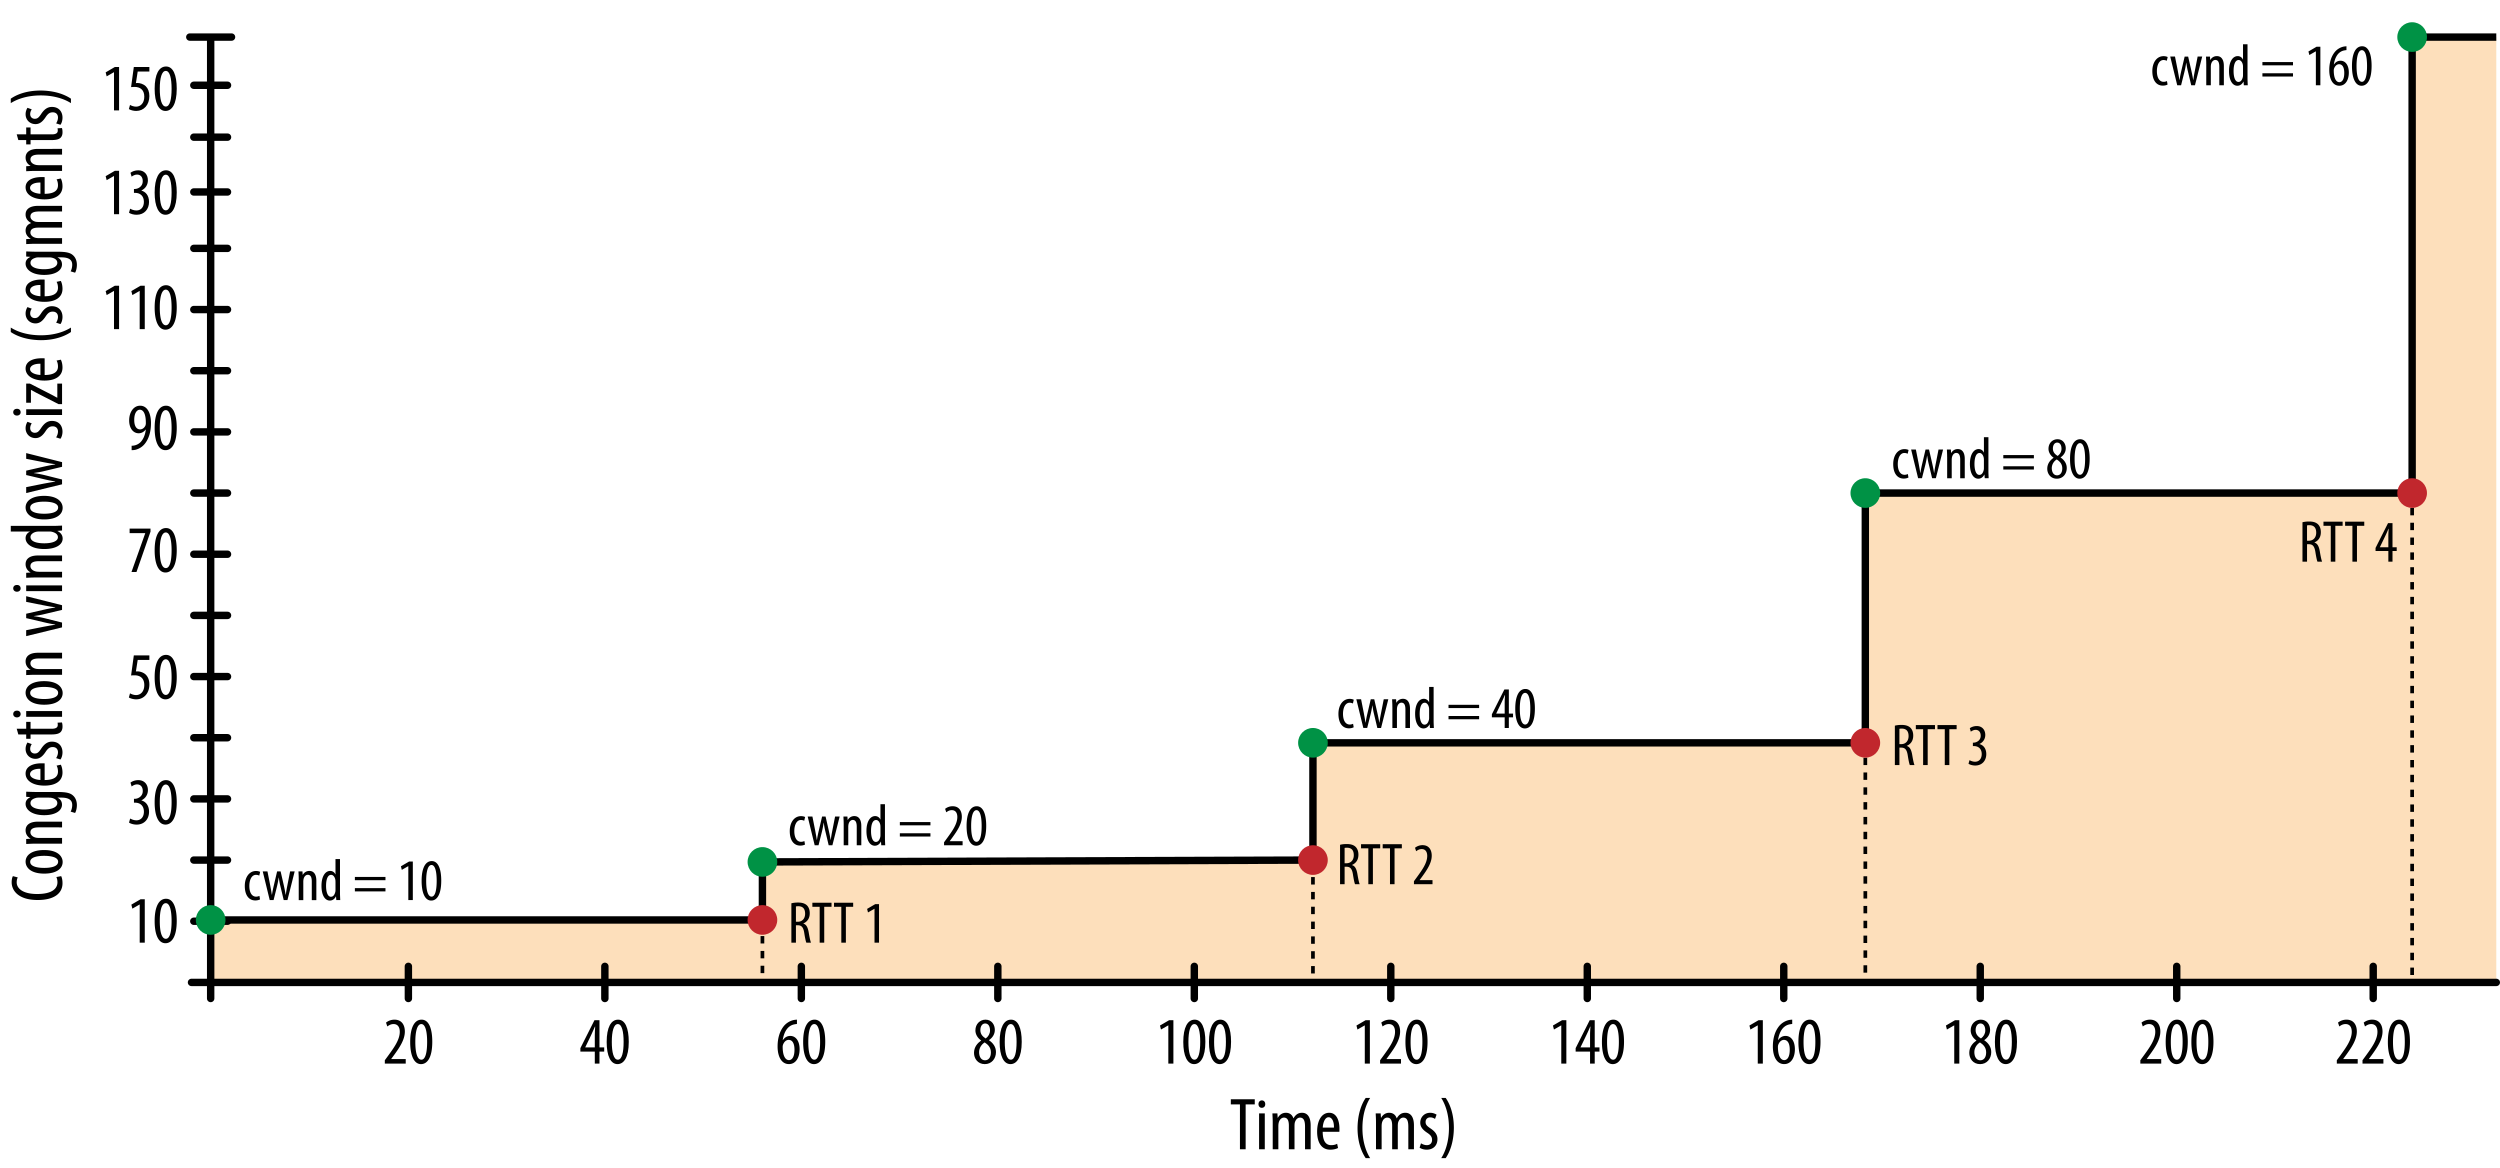 <svg xmlns="http://www.w3.org/2000/svg" viewBox="0 0 337.179 157.499"><path fill="#fddfbb" fill-rule="evenodd" d="M28.413 132.5v-8.425h74.416v-7.825l74.25-.25v-15.816h74.5V66.5h73.75V5h11.35v127.5H25.829h310.85" clip-rule="evenodd"/><path d="M8.25 118.167c.11.21.18.54.18.959 0 1.319-1.059 2.259-3.348 2.259-2.658 0-3.508-1.319-3.508-2.379 0-.41.08-.699.17-.839l.649.17c-.07.16-.14.33-.14.68 0 .72.699 1.559 2.758 1.559 2.06 0 2.738-.76 2.738-1.579 0-.29-.069-.55-.149-.709l.65-.121zm-2.299-3.52c1.869 0 2.499.87 2.499 1.609 0 .87-.79 1.569-2.488 1.569-1.77 0-2.509-.79-2.509-1.619 0-.859.81-1.559 2.498-1.559zm0 2.409c.8 0 1.89-.14 1.89-.839 0-.66-1.14-.79-1.89-.79-.739 0-1.879.13-1.879.81 0 .689 1.14.819 1.879.819zm-1.169-3.27c-.569 0-.859.03-1.249.04v-.67l.579-.04v-.02c-.39-.21-.659-.6-.659-1.109 0-.669.499-1.169 1.669-1.169H8.37v.77H5.252c-.569 0-1.149.11-1.149.669 0 .32.27.629.789.729.12.02.271.03.431.03H8.37v.77H4.782zm-1.249-7.009c.34.01.77.04 1.509.04H7.75c1.27 0 1.749.16 2.1.479.329.29.52.75.52 1.29 0 .41-.1.81-.24 1.059l-.6-.18c.101-.19.21-.51.21-.899 0-.61-.38-.99-1.479-.99h-.49v.02c.38.17.59.52.59.93 0 .859-.97 1.419-2.389 1.419-1.779 0-2.519-.81-2.519-1.52 0-.52.34-.759.629-.899v-.02l-.549-.04v-.689zm1.669.8c-.12 0-.25.01-.351.04-.329.09-.739.26-.739.7 0 .56.75.859 1.819.859 1.239 0 1.799-.39 1.799-.859 0-.23-.11-.53-.689-.689-.15-.04-.3-.05-.439-.05h-1.4zm.819-2.371c1.479-.01 1.799-.589 1.799-1.149 0-.33-.08-.609-.189-.799l.569-.12c.15.27.229.68.229 1.06 0 1.159-.949 1.759-2.429 1.759-1.568 0-2.548-.66-2.548-1.629 0-.989 1.039-1.379 2.139-1.379.18 0 .31 0 .43.01v2.247zm-.569-1.519c-.97-.02-1.399.35-1.399.72 0 .5.739.759 1.399.79v-1.51zm2.118-1.441c.11-.17.25-.47.25-.78 0-.439-.27-.709-.699-.709-.37 0-.62.13-.95.62-.409.63-.819.969-1.379.969-.779 0-1.339-.58-1.339-1.329 0-.38.13-.669.25-.87l.579.21c-.12.18-.21.39-.21.64 0 .42.3.63.61.63.329 0 .509-.12.839-.6.36-.56.8-1 1.47-1 .969 0 1.438.66 1.438 1.449 0 .36-.109.75-.279.959l-.58-.189zm-5.316-3.959h1.279v-.93h.589v.93h2.869c.629 0 .799-.23.799-.51 0-.12-.01-.22-.029-.31l.59-.03c.05.14.079.32.079.569 0 .3-.079.57-.289.76-.221.19-.55.29-1.22.29H4.122v.589h-.589v-.589h-1.06l-.219-.769zm.029-2.44c.3-.01.5.18.5.47 0 .25-.2.439-.5.439s-.499-.2-.499-.45c0-.279.199-.459.499-.459zm6.087.83H3.533v-.77H8.37v.77zm-2.419-4.809c1.869 0 2.499.87 2.499 1.609 0 .87-.79 1.569-2.488 1.569-1.77 0-2.509-.79-2.509-1.619 0-.859.81-1.559 2.498-1.559zm0 2.409c.8 0 1.89-.14 1.89-.839 0-.66-1.14-.79-1.89-.79-.739 0-1.879.13-1.879.81 0 .689 1.14.819 1.879.819zm-1.169-3.27c-.569 0-.859.03-1.249.04v-.67l.579-.04v-.02c-.39-.209-.659-.6-.659-1.109 0-.669.499-1.169 1.669-1.169H8.37v.77H5.252c-.569 0-1.149.11-1.149.669 0 .32.27.63.789.729.12.02.271.03.431.03H8.37v.77H4.782zm-1.249-6.01l2.368-.47c.52-.09 1.039-.2 1.539-.26v-.04c-.5-.07-1.06-.19-1.519-.3l-2.389-.56v-.59l2.318-.529c.54-.12 1.05-.23 1.589-.31v-.04c-.51-.06-1.009-.15-1.559-.26l-2.349-.46v-.77l4.837 1.219v.63l-2.349.56c-.47.12-.899.19-1.449.27v.02c.569.08 1.02.17 1.479.28l2.318.58v.65L3.53 85.796v-.799zm-1.25-6.1c.3-.01.5.18.5.47 0 .25-.2.439-.5.439s-.499-.2-.499-.45c0-.279.199-.459.499-.459zm6.087.83H3.533v-.77H8.37v.77zm-3.588-1.84c-.569 0-.859.03-1.249.04v-.67l.579-.04v-.02c-.39-.21-.659-.6-.659-1.109 0-.669.499-1.169 1.669-1.169H8.37v.77H5.252c-.569 0-1.149.11-1.149.669 0 .32.27.629.789.729.12.02.271.03.431.03H8.37v.77H4.782zm-3.328-6.958h5.757c.33 0 .879-.03 1.159-.04v.66l-.609.05v.03c.35.16.689.5.689 1.009 0 .82-.89 1.41-2.479 1.41-1.72 0-2.519-.71-2.519-1.459 0-.35.17-.689.579-.879v-.02H1.454v-.761zm3.918.759c-.101 0-.21 0-.32.01-.5.05-.939.35-.939.72 0 .64.89.859 1.859.859 1.02 0 1.839-.26 1.839-.819 0-.24-.13-.57-.83-.74-.09-.02-.199-.03-.319-.03h-1.29zm.579-4.809c1.869 0 2.499.87 2.499 1.609 0 .87-.79 1.569-2.488 1.569-1.77 0-2.509-.79-2.509-1.619 0-.859.81-1.559 2.498-1.559zm0 2.409c.8 0 1.89-.14 1.89-.839 0-.66-1.14-.79-1.89-.79-.739 0-1.879.13-1.879.81 0 .689 1.14.819 1.879.819zm-2.418-3.59l2.368-.47c.52-.09 1.039-.2 1.539-.26v-.04c-.5-.07-1.06-.19-1.519-.3l-2.389-.56v-.59l2.318-.53c.54-.12 1.05-.229 1.589-.31V62.6c-.51-.06-1.009-.15-1.559-.26l-2.349-.46v-.77l4.839 1.22v.63l-2.349.56c-.47.12-.899.19-1.449.27v.02c.569.08 1.02.17 1.479.28l2.318.58v.65l-4.837 1.179v-.801zm4.037-6.71c.11-.17.25-.47.25-.78 0-.439-.27-.709-.699-.709-.37 0-.62.13-.95.62-.409.63-.819.969-1.379.969-.779 0-1.339-.58-1.339-1.329 0-.38.13-.669.25-.87l.579.21c-.12.18-.21.39-.21.64 0 .42.3.63.61.63.329 0 .509-.12.839-.6.36-.56.8-1 1.47-1 .969 0 1.438.66 1.438 1.449 0 .36-.109.75-.279.959l-.58-.189zm-5.287-3.849c.3-.01.5.18.5.47 0 .25-.2.439-.5.439s-.499-.2-.499-.45c0-.28.199-.459.499-.459zm6.087.829H3.533v-.77H8.37v.77zm-.47-1.46l-2.988-1.529c-.25-.13-.5-.28-.72-.39h-.02v1.729h-.64V51.74h.51l2.948 1.509c.25.13.499.28.72.39h.02V51.74h.64v2.768H7.9zm-1.879-3.93c1.479-.01 1.799-.589 1.799-1.149 0-.33-.08-.609-.189-.799l.569-.12c.15.27.229.68.229 1.06 0 1.159-.949 1.759-2.429 1.759-1.568 0-2.548-.66-2.548-1.629 0-.989 1.039-1.379 2.139-1.379.18 0 .31 0 .43.01v2.247zm-.569-1.519c-.97-.02-1.399.35-1.399.72 0 .5.739.759 1.399.79v-1.51zm-3.998-4.88c.899.57 2.249 1.04 4.067 1.04 1.789 0 3.139-.47 4.048-1.04v.6c-.76.52-2.099 1.1-4.058 1.1-1.959-.02-3.309-.58-4.058-1.1v-.6zm6.116-.66c.11-.17.25-.47.25-.78 0-.439-.27-.709-.699-.709-.37 0-.62.13-.95.62-.409.63-.819.969-1.379.969-.779 0-1.339-.58-1.339-1.329 0-.38.13-.669.25-.87l.579.21c-.12.18-.21.39-.21.64 0 .42.3.63.61.63.329 0 .509-.12.839-.6.36-.56.8-1 1.47-1 .969 0 1.438.66 1.438 1.449 0 .36-.109.75-.279.959l-.58-.189zm-1.549-3.56c1.479-.01 1.799-.589 1.799-1.149 0-.33-.08-.609-.189-.799l.569-.121c.15.27.229.68.229 1.06 0 1.159-.949 1.759-2.429 1.759-1.568 0-2.548-.66-2.548-1.629 0-.989 1.039-1.379 2.139-1.379.18 0 .31 0 .43.01v2.248zm-.569-1.519c-.97-.02-1.399.35-1.399.72 0 .5.739.759 1.399.79v-1.51zm-1.919-4.529c.34.01.77.04 1.509.04H7.75c1.27 0 1.749.16 2.1.479.329.29.52.75.52 1.29 0 .41-.1.81-.24 1.059l-.6-.18c.101-.19.21-.51.21-.899 0-.61-.38-.99-1.479-.99h-.49v.02c.38.17.59.52.59.93 0 .859-.97 1.419-2.389 1.419-1.779 0-2.519-.81-2.519-1.52 0-.52.34-.759.629-.899v-.02l-.549-.04v-.689zm1.669.799c-.12 0-.25.01-.351.04-.329.09-.739.26-.739.7 0 .56.75.859 1.819.859 1.239 0 1.799-.39 1.799-.859 0-.23-.11-.53-.689-.689-.15-.04-.3-.05-.439-.05h-1.4zm-.42-1.831c-.569 0-.859.03-1.249.04v-.67l.6-.04v-.02c-.391-.21-.68-.58-.68-1.089 0-.45.22-.83.739-1.009v-.02c-.24-.13-.43-.3-.55-.48a1.163 1.163 0 0 1-.189-.669c0-.649.479-1.159 1.709-1.159H8.37v.759H5.342c-.63 0-1.239.09-1.239.68 0 .32.27.6.72.709.13.02.279.03.439.03H8.37v.759H5.202c-.54 0-1.1.1-1.1.67 0 .31.27.629.779.72.13.02.271.03.42.03H8.37v.76H4.782zm1.239-6.739c1.48-.01 1.799-.59 1.799-1.15 0-.33-.08-.609-.189-.799l.569-.12c.15.27.229.68.229 1.06 0 1.159-.949 1.759-2.429 1.759-1.568 0-2.548-.66-2.548-1.629 0-.989 1.039-1.379 2.139-1.379.18 0 .31 0 .43.01v2.248zm-.569-1.519c-.97-.02-1.399.35-1.399.72 0 .5.739.759 1.399.79v-1.51zm-.67-1.571c-.569 0-.859.03-1.249.04v-.67l.579-.04v-.02c-.39-.209-.659-.6-.659-1.109 0-.669.499-1.169 1.669-1.169H8.37v.77H5.252c-.569 0-1.149.11-1.149.669 0 .32.27.63.789.729.12.02.271.03.431.03H8.37v.77H4.782zm-2.528-4.929h1.279v-.93h.589v.93h2.869c.629 0 .799-.23.799-.51 0-.12-.01-.22-.029-.31l.59-.03c.05.14.079.32.079.57 0 .3-.079.569-.289.759-.221.19-.55.29-1.22.29H4.122v.589h-.589v-.589h-1.06l-.219-.769zM7.57 16.64c.11-.17.25-.47.25-.78 0-.439-.27-.709-.699-.709-.37 0-.62.13-.95.62-.409.629-.819.969-1.379.969-.779 0-1.339-.58-1.339-1.329 0-.38.13-.669.25-.87l.579.21c-.12.18-.21.39-.21.64 0 .42.3.63.61.63.329 0 .509-.12.839-.6.36-.56.8-1 1.47-1 .969 0 1.438.66 1.438 1.449 0 .36-.109.75-.279.959l-.58-.189zm1.999-2.73c-.899-.569-2.269-1.039-4.067-1.039s-3.148.47-4.048 1.039v-.6c.739-.52 2.068-1.099 4.048-1.099 1.979.02 3.298.58 4.067 1.099v.6zm157.664 135.043h-1.229v-.689h3.228v.689h-1.229V155h-.77v-6.047zm3.411-.04c.01.3-.18.5-.47.5-.25 0-.439-.2-.439-.5s.2-.499.45-.499c.279 0 .459.199.459.499zm-.83 6.087v-4.837h.77V155h-.77zm1.84-3.588c0-.569-.03-.859-.04-1.249h.67l.039.6h.021c.21-.391.579-.68 1.089-.68.45 0 .83.22 1.01.739h.02c.131-.24.301-.43.48-.55.189-.13.42-.189.67-.189.648 0 1.158.479 1.158 1.709V155h-.759v-3.028c0-.63-.091-1.239-.68-1.239-.319 0-.6.27-.71.72-.02.13-.029.279-.029.439V155h-.76v-3.168c0-.54-.1-1.1-.67-1.1-.31 0-.629.27-.72.779-.021.13-.03.271-.03.42V155h-.759v-3.588zm6.74 1.239c.01 1.479.59 1.799 1.15 1.799.329 0 .609-.08.799-.189l.12.569c-.271.15-.68.229-1.06.229-1.159 0-1.76-.949-1.76-2.429 0-1.568.66-2.548 1.63-2.548.989 0 1.38 1.039 1.38 2.139 0 .18 0 .31-.011.43h-2.248zm1.519-.569c.02-.97-.35-1.399-.72-1.399-.499 0-.759.739-.79 1.399h1.51zm4.88-3.999c-.569.899-1.04 2.249-1.04 4.067 0 1.789.471 3.139 1.04 4.048h-.6c-.521-.76-1.1-2.099-1.1-4.058.021-1.959.579-3.309 1.1-4.058h.6zm.79 3.329c0-.569-.029-.859-.039-1.249h.67l.039.6h.021c.21-.391.579-.68 1.089-.68.45 0 .83.22 1.01.739h.02c.131-.24.301-.43.48-.55.189-.13.42-.189.67-.189.648 0 1.158.479 1.158 1.709V155h-.759v-3.028c0-.63-.091-1.239-.68-1.239-.319 0-.6.27-.71.72-.02.13-.029.279-.029.439V155h-.76v-3.168c0-.54-.1-1.1-.67-1.1-.31 0-.629.27-.72.779-.021.13-.03.271-.03.42V155h-.76v-3.588zm6.07 2.788c.17.11.471.25.78.25.439 0 .71-.27.71-.699 0-.37-.131-.62-.62-.95-.63-.409-.97-.819-.97-1.379 0-.779.58-1.339 1.33-1.339.379 0 .669.13.869.25l-.21.579a1.14 1.14 0 0 0-.64-.21c-.42 0-.63.3-.63.61 0 .329.12.509.6.839.56.36.999.8.999 1.47 0 .969-.659 1.438-1.449 1.438-.359 0-.749-.109-.959-.279l.19-.58zm2.731 1.999c.569-.899 1.039-2.269 1.039-4.067s-.47-3.148-1.039-4.048h.6c.52.739 1.1 2.068 1.1 4.048-.021 1.979-.58 3.298-1.1 4.067h-.6zM310.536 70.44c.265-.071.584-.104.889-.104.535 0 .936.112 1.215.384.264.271.376.632.376 1.056 0 .688-.319 1.135-.864 1.383v.017c.4.119.608.503.729 1.207.119.743.231 1.199.304 1.367h-.624c-.08-.16-.184-.672-.287-1.335-.121-.736-.353-1.016-.88-1.016h-.24v2.351h-.616v-5.31zm.616 2.487h.256c.592 0 .983-.432.983-1.079 0-.624-.256-1.008-.92-1.016a1.28 1.28 0 0 0-.319.031v2.064zm3.201-2.014h-.983v-.552h2.583v.552h-.984v4.837h-.615v-4.837zm2.919 0h-.983v-.552h2.583v.552h-.984v4.837h-.615v-4.837zm4.848 4.837v-1.432h-1.727v-.415l1.687-3.351h.6v3.263h.567v.503h-.567v1.432h-.56zm0-1.935v-1.472c0-.359.023-.68.048-1.023h-.032c-.176.416-.287.664-.439.983l-.72 1.495v.017h1.143zm-29.777-62.411c-.137.08-.367.144-.64.144-.848 0-1.415-.68-1.415-1.959 0-1.111.56-2.015 1.527-2.015.207 0 .432.056.543.12l-.119.504c-.08-.04-.24-.104-.44-.104-.616 0-.896.735-.896 1.495 0 .903.344 1.447.912 1.447.168 0 .303-.04.447-.104l.081.472zm1.001-3.774l.376 1.896c.072.415.16.831.207 1.231h.033c.055-.4.151-.848.239-1.216l.448-1.911h.471l.424 1.855c.096.432.185.839.248 1.271h.032c.048-.408.12-.808.208-1.248l.367-1.879h.616l-.976 3.87h-.504l-.447-1.879c-.096-.376-.152-.72-.217-1.159h-.016c-.063.455-.136.815-.224 1.184l-.464 1.854h-.52l-.943-3.87h.642zm4.216 1c0-.456-.024-.688-.032-1h.536l.031.464h.016a.982.982 0 0 1 .889-.527c.535 0 .936.399.936 1.335V11.5h-.616V9.005c0-.455-.088-.919-.536-.919-.256 0-.504.216-.584.632a2.183 2.183 0 0 0-.023.344V11.5h-.615V8.63zm5.566-2.663v4.605c0 .264.023.704.032.928h-.528l-.039-.487h-.024c-.128.279-.399.551-.808.551-.656 0-1.127-.711-1.127-1.982 0-1.375.567-2.015 1.167-2.015a.75.75 0 0 1 .704.464h.016V5.967h.607zm-.607 3.135c0-.08 0-.168-.008-.256-.04-.4-.28-.752-.576-.752-.512 0-.688.712-.688 1.487 0 .815.208 1.471.656 1.471.191 0 .455-.104.592-.663.016-.072.023-.16.023-.256V9.102zm2.616-.289v-.439h4.126v.439h-4.126zm0 1.511v-.439h4.126v.439h-4.126zm7.208-3.397h-.016l-.864.495-.12-.479 1.096-.64h.512V11.5h-.607V6.927zm4.127-.168a2.604 2.604 0 0 0-.367.056c-.863.208-1.207 1.071-1.336 1.871h.024c.2-.296.487-.496.88-.496.663 0 1.119.608 1.119 1.6 0 .983-.447 1.774-1.279 1.774-.904 0-1.359-.919-1.359-2.11 0-1.008.264-1.791.672-2.343a2.138 2.138 0 0 1 1.255-.823c.168-.032.304-.04.392-.048v.519zm-.295 3.078c0-.783-.272-1.176-.696-1.176-.256 0-.52.177-.671.561a.805.805 0 0 0-.049.312c.008 1.063.336 1.551.752 1.551.351-.001.664-.345.664-1.248zm3.687-.943c0 1.895-.6 2.67-1.352 2.67-.808 0-1.295-.959-1.295-2.654 0-1.751.52-2.67 1.367-2.67.841-.001 1.28.998 1.28 2.654zm-2.031.007c0 1.256.216 2.135.728 2.135.487 0 .688-.888.688-2.135 0-1.215-.2-2.135-.695-2.135s-.721.888-.721 2.135zM255.56 97.874c.264-.071.583-.104.887-.104.535 0 .936.112 1.215.384.264.271.377.632.377 1.056 0 .688-.32 1.135-.864 1.383v.017c.399.119.608.503.728 1.207.12.743.232 1.199.305 1.367h-.625c-.079-.16-.184-.672-.287-1.335-.12-.736-.352-1.016-.879-1.016h-.24v2.351h-.615v-5.31zm.615 2.487h.256c.592 0 .982-.432.982-1.079 0-.624-.256-1.008-.919-1.016-.12 0-.239.008-.319.031v2.064zm3.199-2.014h-.982v-.552h2.582v.552h-.983v4.837h-.616v-4.837zm2.92 0h-.982v-.552h2.582v.552h-.983v4.837h-.616v-4.837zm3.337 4.173c.159.097.44.216.751.216.536 0 .896-.392.896-1.039 0-.68-.424-1.071-1.048-1.071h-.144v-.464h.119c.368-.008.936-.288.936-.928 0-.52-.279-.799-.688-.799-.256 0-.479.128-.647.247l-.136-.463c.191-.152.543-.296.936-.296.735 0 1.151.527 1.151 1.199 0 .52-.272.976-.776 1.215v.017c.465.128.912.543.912 1.358 0 .848-.543 1.535-1.487 1.535-.335 0-.704-.096-.911-.239l.136-.488zm-84.898 11.42c.264-.071.584-.104.888-.104.535 0 .936.112 1.215.384.264.271.376.632.376 1.056 0 .688-.319 1.135-.863 1.383v.017c.399.119.607.503.728 1.207.12.743.231 1.199.304 1.367h-.624c-.079-.16-.184-.672-.287-1.335-.12-.736-.353-1.016-.88-1.016h-.24v2.351h-.615v-5.31zm.616 2.488h.256c.592 0 .983-.432.983-1.079 0-.624-.256-1.008-.919-1.016-.12 0-.24.008-.32.031v2.064zm3.2-2.015h-.983v-.552h2.583v.552h-.983v4.837h-.616v-4.837zm2.92 0h-.983v-.552h2.583v.552h-.983v4.837h-.616v-4.837zm3.232 4.837v-.399l.44-.6c.615-.855 1.351-1.831 1.351-2.807 0-.576-.256-.928-.743-.928-.376 0-.616.2-.752.288l-.151-.464a1.624 1.624 0 0 1 1.015-.352c.864 0 1.239.64 1.239 1.423 0 .976-.64 1.919-1.279 2.799l-.352.479v.016h1.735v.544h-2.503zm-83.967 2.582c.264-.071.583-.104.887-.104.536 0 .936.112 1.215.384.264.271.376.632.376 1.056 0 .688-.32 1.135-.864 1.383v.017c.4.119.608.503.728 1.207.12.743.232 1.199.304 1.367h-.624c-.08-.16-.184-.672-.288-1.335-.12-.736-.352-1.016-.879-1.016h-.24v2.351h-.615v-5.31zm.615 2.487h.256c.592 0 .983-.432.983-1.079 0-.624-.256-1.008-.919-1.016-.12 0-.24.008-.32.031v2.064zm3.2-2.014h-.983v-.552h2.583v.552h-.983v4.837h-.616v-4.837zm2.92 0h-.983v-.552h2.583v.552h-.983v4.837h-.616v-4.837zm4.48.263h-.016l-.864.495-.12-.479 1.095-.64h.512v5.197h-.608v-4.573zm-82.876-1.267c-.136.08-.368.144-.64.144-.848 0-1.416-.68-1.416-1.959 0-1.111.56-2.015 1.527-2.015.208 0 .432.056.543.12l-.12.504c-.08-.04-.24-.104-.44-.104-.616 0-.896.735-.896 1.495 0 .903.344 1.447.912 1.447.168 0 .304-.04.448-.104l.082.472zm1-3.774l.375 1.896c.072.415.16.831.208 1.231h.032c.056-.4.152-.848.24-1.216l.448-1.911h.472l.424 1.855c.096.432.184.839.248 1.271h.032c.048-.408.12-.808.208-1.248l.368-1.879h.616l-.976 3.87h-.503l-.448-1.879c-.096-.376-.152-.72-.216-1.159h-.016a12.21 12.21 0 0 1-.224 1.184l-.463 1.854h-.52l-.943-3.87h.638zm4.217 1c0-.456-.024-.688-.032-1h.536l.032.464h.016a.982.982 0 0 1 .888-.527c.536 0 .936.399.936 1.335v2.599h-.616v-2.495c0-.455-.088-.919-.536-.919-.256 0-.504.216-.584.632a2.173 2.173 0 0 0-.024.344v2.438h-.616v-2.871zm5.566-2.663v4.605c0 .264.024.704.032.928h-.528l-.04-.487h-.024c-.128.279-.4.551-.808.551-.656 0-1.127-.711-1.127-1.982 0-1.375.568-2.015 1.167-2.015a.75.75 0 0 1 .704.464h.016v-2.063h.608zm-.607 3.135c0-.08 0-.168-.008-.256-.04-.4-.28-.752-.575-.752-.512 0-.688.712-.688 1.487 0 .815.208 1.471.656 1.471.192 0 .456-.104.592-.663.016-.072.024-.16.024-.256v-1.031zm2.616-.289v-.439h4.125v.439h-4.125zm0 1.511v-.439h4.125v.439h-4.125zm7.208-3.397h-.016l-.864.495-.12-.479 1.095-.64h.512v5.197h-.608v-4.573zm4.439 1.967c0 1.895-.6 2.67-1.351 2.67-.808 0-1.295-.959-1.295-2.654 0-1.751.52-2.67 1.367-2.67.84-.001 1.279.998 1.279 2.654zm-2.031.007c0 1.256.216 2.135.728 2.135.488 0 .688-.888.688-2.135 0-1.215-.2-2.135-.695-2.135s-.721.888-.721 2.135zm51.092-4.894c-.136.08-.368.144-.64.144-.848 0-1.416-.68-1.416-1.959 0-1.111.56-2.015 1.527-2.015.208 0 .432.056.543.12l-.12.504c-.08-.04-.24-.104-.44-.104-.616 0-.896.735-.896 1.495 0 .903.344 1.447.912 1.447.168 0 .304-.04.448-.104l.082.472zm1-3.774l.375 1.896c.072.415.16.831.208 1.231h.032c.056-.4.152-.848.24-1.216l.448-1.911h.472l.424 1.855c.096.432.184.839.248 1.271h.032c.048-.408.12-.808.208-1.248l.368-1.879h.616l-.976 3.87h-.503l-.448-1.879c-.096-.376-.152-.72-.216-1.159h-.016a12.21 12.21 0 0 1-.224 1.184l-.464 1.855h-.52l-.943-3.87h.639zm4.217 1c0-.456-.024-.688-.032-1h.536l.032.464h.016a.982.982 0 0 1 .888-.527c.536 0 .936.399.936 1.335V114h-.616v-2.495c0-.455-.088-.919-.536-.919-.256 0-.504.216-.584.632a2.173 2.173 0 0 0-.024.344V114h-.616v-2.87zm5.566-2.663v4.605c0 .264.024.704.032.928h-.528l-.04-.487h-.024c-.128.279-.4.551-.808.551-.656 0-1.127-.711-1.127-1.982 0-1.375.568-2.015 1.167-2.015a.75.75 0 0 1 .704.464h.016v-2.063h.608zm-.607 3.135c0-.08 0-.168-.008-.256-.04-.4-.28-.752-.575-.752-.512 0-.688.712-.688 1.487 0 .815.208 1.471.656 1.471.192 0 .456-.104.592-.663.016-.072.024-.16.024-.256v-1.031zm2.616-.289v-.439h4.125v.439h-4.125zm0 1.511v-.439h4.125v.439h-4.125zm5.961 1.176v-.399l.44-.6c.616-.855 1.351-1.831 1.351-2.807 0-.576-.256-.928-.744-.928-.375 0-.616.2-.751.288l-.152-.464a1.624 1.624 0 0 1 1.015-.352c.864 0 1.239.64 1.239 1.423 0 .976-.64 1.919-1.279 2.799l-.352.479v.016h1.735V114h-2.502zm5.686-2.606c0 1.895-.6 2.67-1.351 2.67-.808 0-1.295-.959-1.295-2.654 0-1.751.52-2.67 1.367-2.67.84-.001 1.279.998 1.279 2.654zm-2.031.007c0 1.256.216 2.135.728 2.135.488 0 .688-.888.688-2.135 0-1.215-.2-2.135-.695-2.135s-.721.888-.721 2.135zm51.592-13.313c-.137.08-.369.144-.641.144-.848 0-1.415-.68-1.415-1.959 0-1.111.56-2.015 1.527-2.015.208 0 .432.056.544.12l-.12.504a1 1 0 0 0-.44-.104c-.615 0-.895.735-.895 1.495 0 .903.344 1.447.911 1.447.168 0 .304-.04.448-.104l.081.472zm1-3.775l.375 1.896c.072.415.16.831.209 1.231h.031c.057-.4.152-.848.24-1.216l.447-1.911h.473l.424 1.855c.096.432.184.839.248 1.271h.031c.048-.408.12-.808.208-1.248l.368-1.879h.615l-.976 3.87h-.503l-.448-1.879c-.097-.376-.151-.72-.216-1.159h-.016c-.064.455-.137.815-.225 1.184l-.463 1.854h-.521l-.943-3.87h.642zm4.217 1c0-.456-.024-.688-.032-1h.536l.031.464h.016a.982.982 0 0 1 .889-.527c.535 0 .936.399.936 1.335v2.599h-.616v-2.495c0-.455-.088-.919-.536-.919-.256 0-.504.216-.584.632a2.183 2.183 0 0 0-.023.344v2.438h-.615v-2.871zm5.566-2.663v4.605c0 .264.023.704.032.928h-.528l-.039-.487h-.024c-.128.279-.399.551-.808.551-.656 0-1.127-.711-1.127-1.982 0-1.375.567-2.015 1.167-2.015a.75.75 0 0 1 .704.464h.016V92.65h.607zm-.607 3.135c0-.08 0-.168-.008-.256-.04-.4-.28-.752-.576-.752-.512 0-.688.712-.688 1.487 0 .815.208 1.471.656 1.471.191 0 .455-.104.592-.663.016-.072.023-.16.023-.256v-1.031zm2.616-.288v-.439h4.126v.439h-4.126zm0 1.511v-.439h4.126v.439h-4.126zm7.575 1.176v-1.432h-1.727v-.415l1.688-3.351h.6v3.263h.567v.503h-.567v1.432h-.561zm0-1.935v-1.472c0-.359.024-.68.049-1.023h-.033c-.176.416-.287.664-.439.983l-.719 1.495v.017h1.142zm4.073-.672c0 1.895-.6 2.67-1.352 2.67-.808 0-1.295-.959-1.295-2.654 0-1.751.52-2.67 1.367-2.67.84 0 1.28.999 1.28 2.654zm-2.032.008c0 1.256.216 2.135.728 2.135.487 0 .688-.888.688-2.135 0-1.215-.2-2.135-.695-2.135s-.721.888-.721 2.135zm52.416-31.181c-.136.08-.367.144-.639.144-.848 0-1.416-.68-1.416-1.959 0-1.111.561-2.015 1.527-2.015.208 0 .432.056.543.12l-.119.504c-.08-.04-.24-.104-.439-.104-.616 0-.896.735-.896 1.495 0 .903.344 1.447.912 1.447.168 0 .304-.04.447-.104l.08.472zm1.001-3.774l.376 1.896c.072.415.16.831.207 1.231h.033c.055-.4.151-.848.239-1.216l.448-1.911h.471l.424 1.855c.096.432.185.839.248 1.271h.032c.048-.408.12-.808.208-1.248l.367-1.879h.616l-.976 3.87h-.504l-.447-1.879c-.096-.376-.152-.72-.217-1.159h-.016c-.063.455-.136.815-.224 1.184l-.464 1.854h-.52l-.943-3.87h.642zm4.216 1c0-.456-.023-.688-.031-1h.535l.032.464h.017a.98.98 0 0 1 .887-.527c.536 0 .936.399.936 1.335V64.5h-.615v-2.495c0-.455-.088-.919-.535-.919-.256 0-.504.216-.584.632a2.173 2.173 0 0 0-.024.344V64.5h-.616v-2.87zm5.568-2.663v4.605c0 .264.024.704.032.928h-.527l-.041-.487h-.023c-.128.279-.4.551-.808.551-.655 0-1.128-.711-1.128-1.982 0-1.375.568-2.015 1.168-2.015a.75.75 0 0 1 .703.464h.017v-2.063h.607zm-.608 3.135c0-.08 0-.168-.009-.256-.039-.4-.279-.752-.574-.752-.512 0-.688.712-.688 1.487 0 .815.208 1.471.655 1.471.192 0 .456-.104.592-.663.016-.072.024-.16.024-.256v-1.031zm2.616-.289v-.439h4.125v.439h-4.125zm0 1.511v-.439h4.125v.439h-4.125zm5.928-.095c0-.728.433-1.191.856-1.487l-.009-.016c-.432-.296-.68-.752-.68-1.191 0-.8.568-1.295 1.216-1.295.743 0 1.112.623 1.112 1.223 0 .456-.217.896-.696 1.224v.024c.479.319.831.791.831 1.415 0 .808-.535 1.438-1.335 1.438-.862-.001-1.295-.688-1.295-1.335zm2.024-.064c0-.6-.344-.936-.744-1.199a1.387 1.387 0 0 0-.671 1.159c0 .583.264.983.712.983.382 0 .703-.296.703-.943zm-1.264-2.671c0 .527.32.792.641.999.312-.224.52-.567.52-.959 0-.504-.208-.84-.584-.84-.345 0-.577.328-.577.8zm4.959 1.4c0 1.895-.6 2.67-1.351 2.67-.808 0-1.296-.959-1.296-2.654 0-1.751.52-2.67 1.367-2.67.84-.001 1.28.998 1.28 2.654zm-2.03.007c0 1.256.216 2.135.728 2.135.488 0 .688-.888.688-2.135 0-1.215-.199-2.135-.695-2.135s-.721.888-.721 2.135zM18.842 121.992h-.018l-.972.558-.135-.54 1.233-.72h.576v5.852h-.684v-5.15zm4.995 2.215c0 2.134-.675 3.007-1.521 3.007-.909 0-1.458-1.081-1.458-2.989 0-1.972.585-3.007 1.54-3.007.944 0 1.439 1.125 1.439 2.989zm-2.287.009c0 1.413.243 2.403.819 2.403.549 0 .774-.999.774-2.403 0-1.368-.225-2.403-.783-2.403s-.81.999-.81 2.403zm-3.995-13.821c.18.107.495.243.846.243.603 0 1.008-.441 1.008-1.171 0-.765-.477-1.206-1.179-1.206h-.162v-.522h.135c.414-.009 1.053-.324 1.053-1.044 0-.585-.315-.9-.774-.9-.288 0-.54.145-.729.279l-.153-.522c.216-.171.612-.333 1.053-.333.828 0 1.296.595 1.296 1.351 0 .585-.306 1.099-.873 1.368v.019c.522.144 1.026.611 1.026 1.53 0 .954-.612 1.729-1.674 1.729-.378 0-.792-.108-1.026-.271l.153-.55zm6.282-2.188c0 2.134-.675 3.007-1.521 3.007-.909 0-1.458-1.081-1.458-2.989 0-1.972.585-3.007 1.54-3.007.944 0 1.439 1.125 1.439 2.989zm-2.287.009c0 1.413.243 2.403.819 2.403.549 0 .774-.999.774-2.403 0-1.368-.225-2.403-.783-2.403s-.81.999-.81 2.403zm-1.403-19.205h-1.576l-.243 1.558c.072-.019.135-.019.216-.019.315 0 .801.135 1.116.441.306.306.486.738.486 1.332 0 1.161-.729 1.999-1.774 1.999-.351 0-.756-.1-.99-.252l.153-.559c.18.108.495.234.819.234.594 0 1.107-.459 1.107-1.351 0-.928-.567-1.314-1.323-1.314-.216 0-.351.009-.459.027l.369-2.71h2.098v.614zm3.69 2.304c0 2.134-.675 3.007-1.521 3.007-.909 0-1.458-1.081-1.458-2.989 0-1.972.585-3.007 1.54-3.007.944 0 1.439 1.125 1.439 2.989zm-2.287.009c0 1.413.243 2.403.819 2.403.549 0 .774-.999.774-2.403 0-1.368-.225-2.403-.783-2.403s-.81.999-.81 2.403zM20.3 71.29v.414l-1.891 5.438h-.675l1.855-5.222v-.018h-2.107v-.612H20.3zm3.537 2.917c0 2.134-.675 3.007-1.521 3.007-.909 0-1.458-1.081-1.458-2.989 0-1.972.585-3.007 1.54-3.007.944 0 1.439 1.125 1.439 2.989zm-2.287.009c0 1.413.243 2.403.819 2.403.549 0 .774-.999.774-2.403 0-1.368-.225-2.403-.783-2.403s-.81.999-.81 2.403zm-3.798-14.097c.153 0 .279-.018.432-.054.297-.072.585-.234.801-.459.324-.36.585-.892.685-1.666h-.027c-.216.279-.522.495-.945.495-.729 0-1.278-.675-1.278-1.737 0-1.071.576-1.98 1.477-1.98.999 0 1.467 1.054 1.467 2.35 0 1.152-.288 2.062-.774 2.71a2.33 2.33 0 0 1-1.351.892 2.497 2.497 0 0 1-.486.045v-.596zm.352-3.483c0 .864.324 1.278.792 1.278.288 0 .576-.198.72-.522a.956.956 0 0 0 .054-.378c0-1.225-.352-1.756-.811-1.756-.35 0-.755.378-.755 1.378zm5.733 1.071c0 2.134-.675 3.007-1.521 3.007-.909 0-1.458-1.081-1.458-2.989 0-1.972.585-3.007 1.54-3.007.944 0 1.439 1.125 1.439 2.989zm-2.287.009c0 1.413.243 2.403.819 2.403.549 0 .774-.999.774-2.403 0-1.368-.225-2.403-.783-2.403s-.81.999-.81 2.403zm-6.174-18.474h-.018l-.972.558-.135-.54 1.233-.72h.576v5.852h-.685v-5.15zm3.465 0h-.018l-.972.558-.135-.54 1.233-.72h.576v5.852h-.685v-5.15zm4.996 2.215c0 2.134-.675 3.007-1.521 3.007-.91 0-1.458-1.081-1.458-2.989 0-1.972.585-3.007 1.54-3.007.944 0 1.439 1.125 1.439 2.989zm-2.287.009c0 1.413.243 2.403.819 2.403.549 0 .774-.999.774-2.403 0-1.368-.225-2.403-.783-2.403s-.81.999-.81 2.403z"/><path fill="none" stroke="#000" stroke-miterlimit="10" d="M55.079 134.667v-4.334" clip-rule="evenodd" stroke-linecap="round" stroke-linejoin="round"/><path d="M51.902 143.446v-.45l.495-.675c.693-.964 1.521-2.062 1.521-3.16 0-.648-.288-1.044-.837-1.044-.423 0-.693.225-.846.323l-.171-.521a1.831 1.831 0 0 1 1.143-.396c.973 0 1.396.721 1.396 1.603 0 1.099-.72 2.16-1.44 3.151l-.396.54v.018h1.954v.612h-2.819zm6.4-2.934c0 2.134-.675 3.007-1.521 3.007-.909 0-1.458-1.081-1.458-2.989 0-1.972.585-3.007 1.54-3.007.944-.001 1.439 1.124 1.439 2.989zm-2.287.009c0 1.413.243 2.403.819 2.403.549 0 .774-.999.774-2.403 0-1.368-.225-2.403-.783-2.403s-.81.998-.81 2.403z"/><path fill="none" stroke="#000" stroke-miterlimit="10" d="M81.579 134.667v-4.334" clip-rule="evenodd" stroke-linecap="round" stroke-linejoin="round"/><path d="M80.221 143.446v-1.611h-1.944v-.469l1.899-3.771h.675v3.673h.639v.567h-.639v1.611h-.63zm0-2.178v-1.656c0-.405.027-.766.054-1.152h-.036c-.198.468-.324.747-.495 1.107l-.81 1.684v.018h1.287zm4.581-.756c0 2.134-.675 3.007-1.521 3.007-.909 0-1.458-1.081-1.458-2.989 0-1.972.585-3.007 1.54-3.007.944-.001 1.439 1.124 1.439 2.989zm-2.287.009c0 1.413.243 2.403.819 2.403.549 0 .774-.999.774-2.403 0-1.368-.225-2.403-.783-2.403s-.81.998-.81 2.403z"/><path fill="none" stroke="#000" stroke-miterlimit="10" d="M108.079 134.667v-4.334" clip-rule="evenodd" stroke-linecap="round" stroke-linejoin="round"/><path d="M107.486 138.107c-.117.01-.243.027-.415.063-.972.233-1.359 1.206-1.503 2.106h.027c.225-.333.549-.559.99-.559.747 0 1.26.685 1.26 1.801 0 1.107-.504 1.999-1.44 1.999-1.017 0-1.53-1.035-1.53-2.377 0-1.135.297-2.017.756-2.638.352-.495.91-.819 1.414-.928.189-.035.342-.045.441-.054v.587zm-.333 3.467c0-.883-.306-1.324-.783-1.324-.288 0-.585.198-.756.631a.934.934 0 0 0-.054.351c.009 1.197.378 1.747.846 1.747.396 0 .747-.388.747-1.405zm4.149-1.062c0 2.134-.675 3.007-1.521 3.007-.909 0-1.458-1.081-1.458-2.989 0-1.972.585-3.007 1.54-3.007.944-.001 1.439 1.124 1.439 2.989zm-2.287.009c0 1.413.243 2.403.819 2.403.549 0 .774-.999.774-2.403 0-1.368-.225-2.403-.783-2.403s-.81.998-.81 2.403z"/><path fill="none" stroke="#000" stroke-miterlimit="10" d="M134.579 134.667v-4.334" clip-rule="evenodd" stroke-linecap="round" stroke-linejoin="round"/><path d="M131.366 142.015c0-.819.486-1.341.963-1.674l-.009-.019c-.486-.333-.766-.846-.766-1.342 0-.899.64-1.458 1.369-1.458.837 0 1.251.702 1.251 1.378 0 .513-.243 1.008-.783 1.377v.027c.54.359.936.891.936 1.593 0 .909-.603 1.621-1.503 1.621-.971.001-1.458-.774-1.458-1.503zm2.278-.073c0-.675-.387-1.053-.837-1.35-.468.288-.756.792-.756 1.305 0 .657.297 1.107.801 1.107.432.001.792-.332.792-1.062zm-1.422-3.006c0 .595.36.892.72 1.126.351-.252.585-.64.585-1.081 0-.566-.234-.944-.657-.944-.387-.001-.648.367-.648.899zm5.58 1.576c0 2.134-.675 3.007-1.521 3.007-.909 0-1.458-1.081-1.458-2.989 0-1.972.585-3.007 1.54-3.007.944-.001 1.439 1.124 1.439 2.989zm-2.287.009c0 1.413.243 2.403.819 2.403.549 0 .774-.999.774-2.403 0-1.368-.225-2.403-.783-2.403s-.81.998-.81 2.403z"/><path fill="none" stroke="#000" stroke-miterlimit="10" d="M161.079 134.667v-4.334" clip-rule="evenodd" stroke-linecap="round" stroke-linejoin="round"/><path d="M157.574 138.297h-.018l-.972.558-.135-.54 1.233-.72h.576v5.852h-.684v-5.15zm4.996 2.215c0 2.134-.675 3.007-1.521 3.007-.909 0-1.458-1.081-1.458-2.989 0-1.972.585-3.007 1.54-3.007.944-.001 1.439 1.124 1.439 2.989zm-2.287.009c0 1.413.243 2.403.819 2.403.549 0 .774-.999.774-2.403 0-1.368-.225-2.403-.783-2.403s-.81.998-.81 2.403zm5.752-.009c0 2.134-.675 3.007-1.521 3.007-.909 0-1.458-1.081-1.458-2.989 0-1.972.585-3.007 1.54-3.007.944-.001 1.439 1.124 1.439 2.989zm-2.287.009c0 1.413.243 2.403.819 2.403.549 0 .774-.999.774-2.403 0-1.368-.225-2.403-.783-2.403s-.81.998-.81 2.403z"/><path fill="none" stroke="#000" stroke-miterlimit="10" d="M187.579 134.667v-4.334" clip-rule="evenodd" stroke-linecap="round" stroke-linejoin="round"/><path d="M184.074 138.297h-.018l-.973.558-.135-.54 1.233-.72h.576v5.852h-.685v-5.15zm2.061 5.149v-.45l.495-.675c.693-.964 1.521-2.062 1.521-3.16 0-.648-.288-1.044-.837-1.044-.423 0-.693.225-.847.323l-.171-.521a1.832 1.832 0 0 1 1.144-.396c.973 0 1.396.721 1.396 1.603 0 1.099-.721 2.16-1.44 3.151l-.396.54v.018h1.954v.612h-2.819zm6.4-2.934c0 2.134-.676 3.007-1.521 3.007-.909 0-1.459-1.081-1.459-2.989 0-1.972.585-3.007 1.54-3.007.945-.001 1.44 1.124 1.44 2.989zm-2.287.009c0 1.413.243 2.403.819 2.403.549 0 .774-.999.774-2.403 0-1.368-.226-2.403-.783-2.403-.558-.001-.81.998-.81 2.403z"/><path fill="none" stroke="#000" stroke-miterlimit="10" d="M214.079 134.667v-4.334" clip-rule="evenodd" stroke-linecap="round" stroke-linejoin="round"/><path d="M210.574 138.297h-.019l-.972.558-.135-.54 1.233-.72h.576v5.852h-.685v-5.15zm3.879 5.149v-1.611h-1.944v-.469l1.899-3.771h.675v3.673h.64v.567h-.64v1.611h-.63zm0-2.178v-1.656c0-.405.027-.766.054-1.152h-.035a23.9 23.9 0 0 1-.496 1.107l-.81 1.684v.018h1.287zm4.581-.756c0 2.134-.675 3.007-1.521 3.007-.908 0-1.458-1.081-1.458-2.989 0-1.972.585-3.007 1.54-3.007.945-.001 1.439 1.124 1.439 2.989zm-2.287.009c0 1.413.244 2.403.82 2.403.549 0 .773-.999.773-2.403 0-1.368-.225-2.403-.783-2.403-.557-.001-.81.998-.81 2.403z"/><path fill="none" stroke="#000" stroke-miterlimit="10" d="M240.579 134.667v-4.334" clip-rule="evenodd" stroke-linecap="round" stroke-linejoin="round"/><path d="M237.074 138.297h-.019l-.972.558-.135-.54 1.233-.72h.576v5.852h-.685v-5.15zm4.645-.19c-.117.01-.243.027-.415.063-.972.233-1.359 1.206-1.503 2.106h.027c.226-.333.549-.559.99-.559.747 0 1.261.685 1.261 1.801 0 1.107-.504 1.999-1.441 1.999-1.017 0-1.529-1.035-1.529-2.377 0-1.135.297-2.017.756-2.638a2.419 2.419 0 0 1 1.413-.928c.188-.035.343-.045.441-.054v.587zm-.333 3.467c0-.883-.307-1.324-.783-1.324-.289 0-.586.198-.756.631a.929.929 0 0 0-.055.351c.009 1.197.378 1.747.846 1.747.396 0 .748-.388.748-1.405zm4.148-1.062c0 2.134-.675 3.007-1.521 3.007-.908 0-1.458-1.081-1.458-2.989 0-1.972.585-3.007 1.54-3.007.945-.001 1.439 1.124 1.439 2.989zm-2.287.009c0 1.413.244 2.403.82 2.403.549 0 .773-.999.773-2.403 0-1.368-.225-2.403-.783-2.403-.557-.001-.81.998-.81 2.403z"/><path fill="none" stroke="#000" stroke-miterlimit="10" d="M267.079 134.667v-4.334" clip-rule="evenodd" stroke-linecap="round" stroke-linejoin="round"/><path d="M263.574 138.297h-.019l-.972.558-.135-.54 1.233-.72h.576v5.852h-.685v-5.15zm2.025 3.718c0-.819.486-1.341.963-1.674l-.008-.019c-.486-.333-.766-.846-.766-1.342 0-.899.639-1.458 1.368-1.458.837 0 1.251.702 1.251 1.378 0 .513-.242 1.008-.783 1.377v.027c.541.359.937.891.937 1.593 0 .909-.603 1.621-1.503 1.621-.973.001-1.459-.774-1.459-1.503zm2.277-.073c0-.675-.387-1.053-.837-1.35-.468.288-.757.792-.757 1.305 0 .657.298 1.107.802 1.107.433.001.792-.332.792-1.062zm-1.422-3.006c0 .595.359.892.721 1.126.351-.252.584-.64.584-1.081 0-.566-.233-.944-.656-.944-.387-.001-.649.367-.649.899zm5.58 1.576c0 2.134-.675 3.007-1.521 3.007-.908 0-1.458-1.081-1.458-2.989 0-1.972.585-3.007 1.54-3.007.945-.001 1.439 1.124 1.439 2.989zm-2.287.009c0 1.413.244 2.403.82 2.403.549 0 .773-.999.773-2.403 0-1.368-.225-2.403-.783-2.403-.557-.001-.81.998-.81 2.403z"/><path fill="none" stroke="#000" stroke-miterlimit="10" d="M293.579 134.667v-4.334" clip-rule="evenodd" stroke-linecap="round" stroke-linejoin="round"/><path d="M288.67 143.446v-.45l.495-.675c.693-.964 1.521-2.062 1.521-3.16 0-.648-.288-1.044-.838-1.044-.422 0-.692.225-.846.323l-.171-.521a1.832 1.832 0 0 1 1.144-.396c.973 0 1.395.721 1.395 1.603 0 1.099-.72 2.16-1.439 3.151l-.396.54v.018h1.953v.612h-2.818zm6.399-2.934c0 2.134-.675 3.007-1.521 3.007-.908 0-1.458-1.081-1.458-2.989 0-1.972.585-3.007 1.54-3.007.945-.001 1.439 1.124 1.439 2.989zm-2.287.009c0 1.413.244 2.403.82 2.403.549 0 .773-.999.773-2.403 0-1.368-.225-2.403-.783-2.403-.557-.001-.81.998-.81 2.403zm5.752-.009c0 2.134-.675 3.007-1.521 3.007-.908 0-1.458-1.081-1.458-2.989 0-1.972.585-3.007 1.54-3.007.945-.001 1.439 1.124 1.439 2.989zm-2.287.009c0 1.413.244 2.403.82 2.403.549 0 .773-.999.773-2.403 0-1.368-.225-2.403-.783-2.403-.557-.001-.81.998-.81 2.403z"/><path fill="none" stroke="#000" stroke-miterlimit="10" d="M320.079 134.667v-4.334" clip-rule="evenodd" stroke-linecap="round" stroke-linejoin="round"/><path d="M315.17 143.446v-.45l.495-.675c.693-.964 1.521-2.062 1.521-3.16 0-.648-.288-1.044-.838-1.044-.422 0-.692.225-.846.323l-.171-.521a1.832 1.832 0 0 1 1.144-.396c.973 0 1.395.721 1.395 1.603 0 1.099-.72 2.16-1.439 3.151l-.396.54v.018h1.953v.612h-2.818zm3.465 0v-.45l.495-.675c.693-.964 1.521-2.062 1.521-3.16 0-.648-.288-1.044-.838-1.044-.422 0-.692.225-.846.323l-.171-.521a1.832 1.832 0 0 1 1.144-.396c.973 0 1.395.721 1.395 1.603 0 1.099-.72 2.16-1.439 3.151l-.396.54v.018h1.953v.612h-2.818zm6.399-2.934c0 2.134-.675 3.007-1.521 3.007-.908 0-1.458-1.081-1.458-2.989 0-1.972.585-3.007 1.54-3.007.945-.001 1.439 1.124 1.439 2.989zm-2.287.009c0 1.413.244 2.403.82 2.403.549 0 .773-.999.773-2.403 0-1.368-.225-2.403-.783-2.403-.557-.001-.81.998-.81 2.403z"/><path fill="none" stroke="#000" stroke-miterlimit="10" d="M26.14 124.25h4.545M26.14 116h4.545m-4.545-8.25h4.545M26.14 99.5h4.545m-4.545-8.25h4.545M26.14 83h4.545m-4.545-8.25h4.545M26.14 66.5h4.545m-4.545-8.25h4.545M26.14 50h4.545m-4.545-8.25h4.545M26.14 33.5h4.545M25.6 5h5.626m-2.813 129.667V5" clip-rule="evenodd" stroke-linecap="round" stroke-linejoin="round"/><path fill="none" stroke="#000" stroke-width=".5" stroke-miterlimit="10" d="M325.329 66.5v66m-73.75-34.316V132.5m-74.5-22.206V132.5m-74.25-16.25v16.25" clip-rule="evenodd" stroke-dasharray="1 1"/><path fill="#fddfbb" fill-rule="evenodd" stroke="#000" stroke-miterlimit="10" d="M25.829 132.5h310.85" clip-rule="evenodd" stroke-linecap="round" stroke-linejoin="round"/><path fill="none" stroke="#000" stroke-miterlimit="10" d="M28.413 124.075h74.416v-7.825l74.25-.25v-15.816h74.5V66.5h73.75V5h11.35" clip-rule="evenodd"/><circle cx="325.329" cy="5" r="2" fill="#009245" fill-rule="evenodd" clip-rule="evenodd"/><circle cx="251.579" cy="66.5" r="2" fill="#009245" fill-rule="evenodd" clip-rule="evenodd"/><circle cx="177.079" cy="100.184" r="2" fill="#009245" fill-rule="evenodd" clip-rule="evenodd"/><circle cx="102.829" cy="116.25" r="2" fill="#009245" fill-rule="evenodd" clip-rule="evenodd"/><circle cx="28.413" cy="124.075" r="2" fill="#009245" fill-rule="evenodd" clip-rule="evenodd"/><circle cx="325.329" cy="66.5" r="2" fill="#c1272d" fill-rule="evenodd" clip-rule="evenodd"/><circle cx="102.829" cy="124.075" r="2" fill="#c1272d" fill-rule="evenodd" clip-rule="evenodd"/><circle cx="251.579" cy="100.184" r="2" fill="#c1272d" fill-rule="evenodd" clip-rule="evenodd"/><circle cx="177.079" cy="116" r="2" fill="#c1272d" fill-rule="evenodd" clip-rule="evenodd"/><path d="M15.376 23.742h-.018l-.972.558-.135-.54 1.233-.72h.576v5.852h-.685v-5.15zm2.178 4.403c.18.107.495.243.846.243.603 0 1.008-.441 1.008-1.171 0-.765-.477-1.206-1.18-1.206h-.162v-.522h.135c.414-.009 1.053-.324 1.053-1.044 0-.585-.315-.9-.774-.9-.288 0-.541.145-.729.279l-.153-.522c.216-.171.612-.333 1.053-.333.828 0 1.296.595 1.296 1.351 0 .585-.306 1.099-.873 1.368v.019c.522.144 1.026.611 1.026 1.53 0 .954-.612 1.729-1.675 1.729-.378 0-.792-.108-1.026-.271l.155-.55zm6.283-2.188c0 2.134-.675 3.007-1.521 3.007-.91 0-1.458-1.081-1.458-2.989 0-1.972.585-3.007 1.54-3.007.944 0 1.439 1.125 1.439 2.989zm-2.287.009c0 1.413.243 2.403.819 2.403.549 0 .774-.999.774-2.403 0-1.368-.225-2.403-.783-2.403s-.81.999-.81 2.403z"/><path fill="none" stroke="#000" stroke-miterlimit="10" d="M26.14 25.892h4.545M26.14 18.5h4.545m-4.545-7h4.546" clip-rule="evenodd" stroke-linecap="round" stroke-linejoin="round"/><path d="M15.376 9.742h-.018l-.972.558-.135-.54 1.233-.72h.576v5.852h-.685v-5.15zm4.771-.09h-1.576l-.243 1.558c.072-.019.135-.019.216-.019.315 0 .801.135 1.116.441.306.306.486.738.486 1.332 0 1.161-.729 1.999-1.773 1.999-.352 0-.756-.1-.991-.252l.153-.559c.18.108.495.234.819.234.594 0 1.107-.459 1.107-1.351 0-.928-.567-1.314-1.323-1.314-.216 0-.351.009-.459.027l.369-2.71h2.098v.614zm3.69 2.305c0 2.134-.675 3.007-1.521 3.007-.91 0-1.458-1.081-1.458-2.989 0-1.972.585-3.007 1.54-3.007.944 0 1.439 1.125 1.439 2.989zm-2.287.009c0 1.413.243 2.403.819 2.403.549 0 .774-.999.774-2.403 0-1.368-.225-2.403-.783-2.403s-.81.999-.81 2.403z"/></svg>